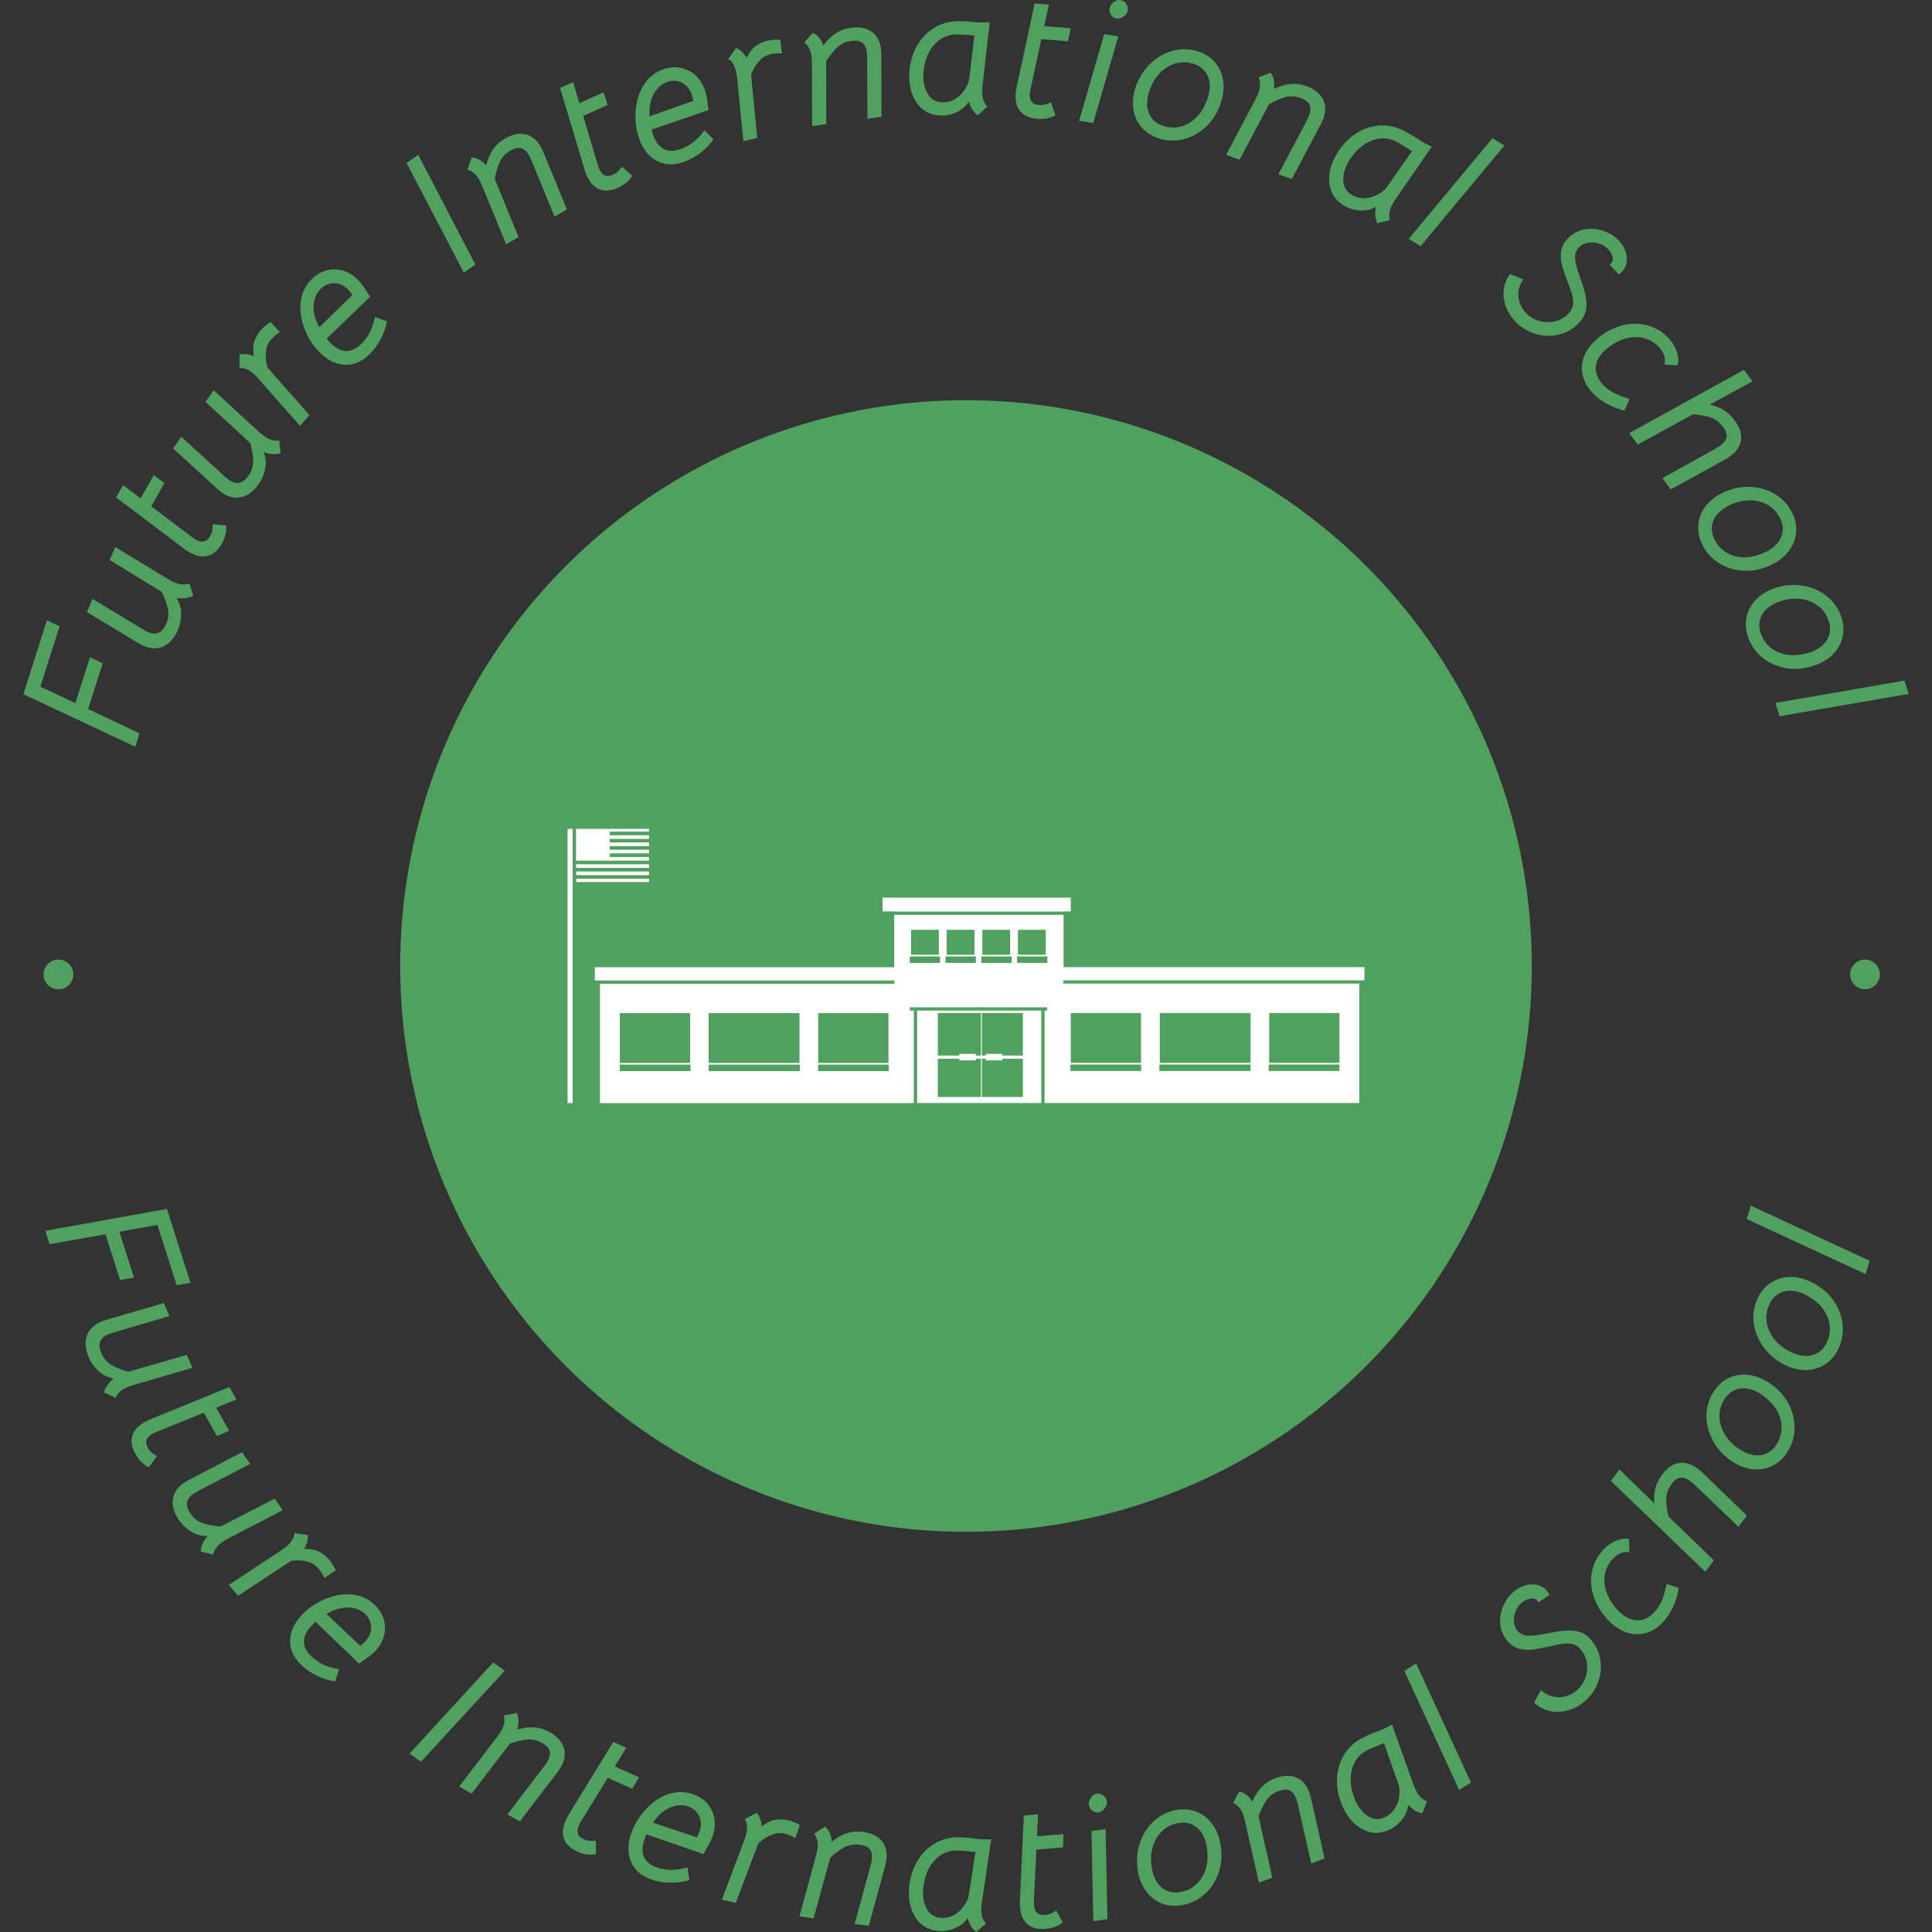 <svg xmlns="http://www.w3.org/2000/svg" version="1.1" xmlns:xlink="http://www.w3.org/1999/xlink" xmlns:svgjs="http://svgjs.dev/svgjs" width="1500" height="1500" viewBox="0 0 1500 1500"><rect x="0" y="0" width="1500" height="1500" fill="#333333" stroke="none"/><g transform="matrix(1,0,0,1,0,0)"><svg viewBox="0 0 280 280" data-background-color="#ffffff" preserveAspectRatio="xMidYMid meet" height="1500" width="1500" xmlns="http://www.w3.org/2000/svg" xmlns:xlink="http://www.w3.org/1999/xlink"><g id="tight-bounds" transform="matrix(1,0,0,1,0,0)"><svg viewBox="0 0 280 280" height="280" width="280"><g><svg viewBox="0 0 280 280" height="280" width="280"><g><svg viewBox="0 0 280 280" height="280" width="280"><g id="textblocktransform"><svg viewBox="0 0 280 280" height="280" width="280" id="textblock"><g><svg viewBox="0 0 280 280" height="280" width="280"><g transform="matrix(1,0,0,1,57.504,57.504)"><svg viewBox="0 0 164.992 164.992" height="164.992" width="164.992"><g id="icon-0"><circle r="82" cx="82.496" cy="82.496" fill="#50a060" data-fill-palette-color="accent"></circle><svg xmlns="http://www.w3.org/2000/svg" xmlns:xlink="http://www.w3.org/1999/xlink" xmlns:a="http://ns.adobe.com/AdobeSVGViewerExtensions/3.0/" version="1.1" x="24.749" y="24.749" viewBox="0 0 97.781 33.653" overflow="visible" enable-background="new -1.167 -34.574 100 100" xml:space="preserve" height="115.494" width="115.494" class="icon-xg-0" data-fill-palette-color="quaternary" id="xg-0"><polygon fill="#ffffff" points="40.081,10.15 60.86,10.15 60.86,10.123 61.746,10.123 61.746,8.443 38.652,8.443 38.652,10.123   40.081,10.123 " data-fill-palette-color="quaternary"></polygon><rect x="1.056" y="4.341" fill="#ffffff" width="8.937" height="0.45" data-fill-palette-color="quaternary"></rect><rect x="1.069" y="6.121" fill="#ffffff" width="8.923" height="0.405" data-fill-palette-color="quaternary"></rect><rect x="1.062" y="5.231" fill="#ffffff" width="8.93" height="0.45" data-fill-palette-color="quaternary"></rect><polygon fill="#ffffff" points="9.992,0.339 9.992,0 5.18,0 1.038,0 1.038,3.606 1.047,3.606 1.049,3.9 9.992,3.9 9.992,3.451   5.18,3.451 5.18,3.01 9.992,3.01 9.992,2.561 5.18,2.561 5.18,2.12 9.992,2.12 9.992,1.67 5.18,1.67 5.18,1.229 9.992,1.229   9.992,0.78 5.18,0.78 5.18,0.339 " data-fill-palette-color="quaternary"></polygon><path fill="#ffffff" d="M42.891 22.295V33.64h1.349 1.193 10.435 0.82 1.445V22.295H42.891zM45.434 28.202h2.639v0.206h2.026v-0.206h0.625V32.9h-5.29V28.202zM55.868 32.9h-5.029v-4.698h0.465v0.206h2.026v-0.206h2.538V32.9zM55.868 27.813H53.33v-0.206h-2.026v0.206h-0.465v-5.162h-0.115v5.162h-0.625v-0.206h-2.026v0.206h-2.639v-5.219h10.434V27.813z" data-fill-palette-color="quaternary"></path><rect fill="#ffffff" width="0.631" height="33.653" data-fill-palette-color="quaternary"></rect><path fill="#ffffff" d="M60.822 18.985v-0.398h36.959v-1.624H60.86V10.55H40.081v6.426H3.346v1.624h36.759V19H3.979v14.653h36.289 1.889l-0.001-0.014h0.334V22.295h-0.496v-0.399h16.838v0.399h-0.3V33.64h0.438 1.888 36.29V18.985H60.822zM30.759 22.609h8.623v6.116h-8.623V22.609zM17.32 22.609h11.136v6.116H17.32V22.609zM6.412 22.609h8.624v6.116H6.412V22.609zM15.09 29.724H6.414v-0.8h8.676V29.724zM28.513 29.724H17.319v-0.8h11.194V29.724zM39.416 29.724h-8.675v-0.8h8.675V29.724zM55.268 12.386h3.409v3.059h-3.409V12.386zM50.897 12.386h3.406v3.059h-3.406V12.386zM46.523 12.386h3.407v3.059h-3.407V12.386zM42.15 12.386h3.407v3.059H42.15V12.386zM45.71 16.449h-3.716v-0.8h3.716V16.449zM50.098 16.449h-3.715v-0.8h3.715V16.449zM54.498 16.449h-3.717v-0.8h3.717V16.449zM58.875 16.449H55.16v-0.8h3.716V16.449zM72.671 22.595h11.137v6.118H72.671V22.595zM61.746 22.595h8.622v6.118h-8.622V22.595zM70.386 29.711H61.71v-0.8h8.676V29.711zM83.809 29.711H72.615v-0.8h11.194V29.711zM94.713 29.711h-8.675v-0.8h8.675V29.711zM94.715 28.713h-8.624v-6.118h8.624V28.713z" data-fill-palette-color="quaternary"></path></svg></g></svg></g><g id="text-0"><path d="M19.603 108.221l-16.22-7.614 3.418-10.721 1.832 0.89-2.787 8.74 5.075 2.382 2.121-6.652 1.845 0.882-2.115 6.632 7.45 3.52z" fill="#50a060" data-fill-palette-color="primary"></path><path d="M25.78 91.302c-0.522 1.185-1.225 1.981-2.107 2.387-0.886 0.397-1.849 0.366-2.889-0.092v0c-0.158-0.07-0.389-0.19-0.692-0.362v0l-7.502-4.542 0.834-1.892 7.367 4.46c0.271 0.157 0.47 0.264 0.597 0.32v0c0.602 0.265 1.124 0.31 1.565 0.133 0.447-0.174 0.823-0.606 1.128-1.297v0c0.313-0.71 0.401-1.417 0.264-2.12-0.133-0.694-0.443-1.538-0.928-2.532v0l-7.529-4.611 0.825-1.873 7.762 4.725c0.328 0.182 0.572 0.309 0.731 0.378v0c0.837 0.369 1.584 0.425 2.241 0.17v0l0.551 1.764c-0.309 0.204-0.697 0.329-1.163 0.373-0.469 0.051-0.891 0.039-1.267-0.036v0c0.457 0.716 0.685 1.486 0.684 2.312 0.003 0.834-0.154 1.612-0.472 2.335z" fill="#50a060" data-fill-palette-color="primary"></path><path d="M32.14 78.799c-0.537 0.946-1.207 1.529-2.009 1.751-0.793 0.219-1.672 0.055-2.636-0.493v0c-0.343-0.195-0.597-0.359-0.76-0.491v0l-9.917-7.47 1.021-1.798 2.541 1.921 1.903-3.352 1.55 1.142-1.913 3.37 5.911 4.467c0.254 0.184 0.417 0.297 0.489 0.338v0c0.934 0.53 1.631 0.388 2.093-0.425v0c0.178-0.313 0.288-0.577 0.33-0.792 0.042-0.215 0.071-0.545 0.085-0.992v0l1.949 0.187c0.095 0.843-0.117 1.722-0.637 2.637z" fill="#50a060" data-fill-palette-color="primary"></path><path d="M37.519 70.121c-0.743 1.061-1.587 1.705-2.531 1.931-0.946 0.217-1.885-0.001-2.816-0.652v0c-0.142-0.099-0.345-0.262-0.609-0.489v0l-6.475-5.915 1.186-1.694 6.359 5.808c0.235 0.207 0.41 0.35 0.524 0.43v0c0.539 0.377 1.042 0.522 1.509 0.435 0.473-0.083 0.925-0.434 1.358-1.053v0c0.445-0.636 0.669-1.312 0.672-2.028 0.005-0.707-0.135-1.595-0.418-2.664v0l-6.488-5.987 1.174-1.677 6.694 6.144c0.287 0.243 0.501 0.414 0.643 0.514v0c0.749 0.524 1.471 0.725 2.165 0.602v0l0.198 1.838c-0.343 0.14-0.748 0.187-1.214 0.139-0.47-0.041-0.882-0.135-1.236-0.281v0c0.309 0.791 0.383 1.591 0.222 2.4-0.159 0.819-0.465 1.552-0.917 2.199z" fill="#50a060" data-fill-palette-color="primary"></path><path d="M37.843 47.795c0.295-0.34 0.75-0.72 1.363-1.141v0l1.356 1.481c-0.517 0.331-0.916 0.658-1.198 0.982v0c-0.541 0.622-0.808 1.257-0.802 1.905v0c-0.118 0.632-0.048 1.381 0.208 2.246v0l6.072 6.889-1.357 1.56-6.149-6.956c-0.134-0.162-0.345-0.369-0.633-0.619v0c-0.69-0.6-1.355-0.87-1.993-0.811v0l0.011-1.945c0.274-0.083 0.602-0.101 0.983-0.054 0.381 0.047 0.742 0.149 1.082 0.308v0c-0.085-0.578-0.1-1.152-0.047-1.72v0c0.181-0.779 0.549-1.487 1.104-2.125z" fill="#50a060" data-fill-palette-color="primary"></path><path d="M47.335 49.077c0.096 0.119 0.256 0.297 0.482 0.531v0c1.531 1.594 3.028 1.687 4.491 0.282v0c0.525-0.504 0.95-1.071 1.276-1.701 0.321-0.635 0.572-1.385 0.751-2.248v0l1.736 0.623c-0.139 0.825-0.433 1.674-0.881 2.546-0.454 0.878-1.01 1.633-1.67 2.267v0c-1.144 1.099-2.369 1.593-3.675 1.483-1.306-0.1-2.516-0.729-3.628-1.888v0c-0.273-0.285-0.537-0.594-0.79-0.927v0c-0.724-1.004-1.253-2.1-1.587-3.287-0.339-1.183-0.401-2.337-0.187-3.465 0.214-1.118 0.742-2.082 1.586-2.892v0c0.649-0.624 1.373-1.035 2.171-1.235 0.802-0.194 1.603-0.166 2.401 0.085 0.793 0.256 1.511 0.719 2.155 1.388v0c0.12 0.125 0.299 0.337 0.538 0.635v0c0.395 0.581 0.775 1.162 1.14 1.743v0zM46.266 47.439l4.812-4.694-0.186-0.239c-0.167-0.224-0.294-0.381-0.38-0.471v0c-0.595-0.619-1.269-0.947-2.023-0.981-0.749-0.03-1.408 0.229-1.978 0.776v0c-0.634 0.609-0.986 1.413-1.055 2.411-0.069 0.998 0.201 2.064 0.81 3.198z" fill="#50a060" data-fill-palette-color="primary"></path><path d="M67.219 39.502l-8.297-15.881 1.693-1.187 8.271 15.899z" fill="#50a060" data-fill-palette-color="primary"></path><path d="M69.82 26.789c-0.16-0.348-0.288-0.606-0.384-0.774v0c-0.427-0.745-0.993-1.215-1.696-1.41v0l0.61-1.776c0.411 0.02 0.796 0.134 1.156 0.343 0.363 0.215 0.685 0.477 0.966 0.787v0c0.407-1.783 1.313-3.077 2.719-3.884v0c1.045-0.6 2.027-0.804 2.943-0.611 0.914 0.186 1.663 0.79 2.25 1.812v0c0.069 0.12 0.181 0.351 0.337 0.693v0l3.432 8.38-1.778 1.056-3.381-8.23c-0.142-0.318-0.257-0.552-0.343-0.701v0c-0.3-0.523-0.66-0.851-1.08-0.985-0.43-0.137-0.96-0.024-1.591 0.337v0c-0.685 0.393-1.183 0.903-1.495 1.529-0.306 0.623-0.567 1.475-0.784 2.558v0l3.45 8.454-1.793 1.029z" fill="#50a060" data-fill-palette-color="primary"></path><path d="M89.539 27.22c-0.993 0.444-1.878 0.517-2.656 0.219-0.769-0.294-1.379-0.947-1.831-1.959v0c-0.161-0.36-0.268-0.643-0.321-0.846v0l-3.561-11.894 1.888-0.843 0.909 3.053 3.519-1.572 0.571 1.839-3.538 1.58 2.114 7.101c0.096 0.299 0.16 0.486 0.194 0.562v0c0.438 0.98 1.084 1.28 1.937 0.898v0c0.329-0.147 0.574-0.294 0.736-0.442 0.161-0.148 0.38-0.397 0.655-0.748v0l1.46 1.305c-0.423 0.735-1.115 1.317-2.076 1.747z" fill="#50a060" data-fill-palette-color="primary"></path><path d="M94.421 18.787c0.036 0.149 0.107 0.377 0.212 0.685v0c0.716 2.09 2.034 2.807 3.954 2.148v0c0.688-0.236 1.313-0.571 1.875-1.004 0.559-0.441 1.102-1.015 1.628-1.722v0l1.312 1.296c-0.474 0.69-1.098 1.335-1.873 1.938-0.781 0.605-1.604 1.055-2.469 1.351v0c-1.501 0.514-2.82 0.446-3.958-0.203-1.142-0.641-1.974-1.722-2.494-3.242v0c-0.128-0.373-0.236-0.765-0.326-1.174v0c-0.234-1.216-0.251-2.433-0.053-3.649 0.191-1.215 0.622-2.289 1.291-3.221 0.665-0.923 1.551-1.575 2.658-1.954v0c0.852-0.292 1.681-0.36 2.489-0.205 0.81 0.162 1.523 0.525 2.141 1.089 0.611 0.567 1.068 1.289 1.369 2.167v0c0.056 0.164 0.13 0.432 0.22 0.803v0c0.113 0.693 0.213 1.38 0.3 2.061v0zM94.142 16.851l6.342-2.228-0.068-0.296c-0.057-0.273-0.106-0.469-0.146-0.586v0c-0.278-0.813-0.752-1.393-1.421-1.743-0.667-0.343-1.373-0.386-2.12-0.13v0c-0.832 0.285-1.49 0.866-1.974 1.741-0.483 0.876-0.688 1.956-0.613 3.242z" fill="#50a060" data-fill-palette-color="primary"></path><path d="M111.313 5.877c0.438-0.102 1.03-0.144 1.774-0.126v0l0.231 1.995c-0.613-0.035-1.128-0.003-1.546 0.094v0c-0.803 0.187-1.391 0.545-1.766 1.074v0c-0.466 0.443-0.848 1.091-1.147 1.943v0l0.886 9.139-2.013 0.47-0.91-9.24c-0.014-0.21-0.064-0.501-0.15-0.872v0c-0.208-0.89-0.588-1.499-1.141-1.825v0l1.149-1.57c0.271 0.093 0.547 0.271 0.828 0.533 0.282 0.261 0.514 0.556 0.697 0.882v0c0.27-0.518 0.593-0.992 0.97-1.421v0c0.603-0.525 1.316-0.883 2.138-1.076z" fill="#50a060" data-fill-palette-color="primary"></path><path d="M117.666 8.969c-0.017-0.382-0.039-0.669-0.064-0.862v0c-0.116-0.851-0.463-1.499-1.041-1.945v0l1.234-1.416c0.373 0.173 0.687 0.424 0.941 0.753 0.255 0.336 0.455 0.7 0.599 1.093v0c1.047-1.499 2.374-2.357 3.98-2.576v0c1.194-0.162 2.18 0.018 2.958 0.542 0.776 0.517 1.244 1.358 1.402 2.525v0c0.019 0.137 0.036 0.394 0.052 0.769v0l0.026 9.056-2.044 0.309-0.036-8.897c-0.012-0.348-0.03-0.608-0.054-0.779v0c-0.081-0.597-0.291-1.037-0.63-1.32-0.347-0.288-0.881-0.384-1.601-0.285v0c-0.782 0.106-1.436 0.391-1.96 0.854-0.517 0.462-1.08 1.154-1.689 2.075v0l0.015 9.131-2.049 0.278z" fill="#50a060" data-fill-palette-color="primary"></path><path d="M136.654 16.745c-1.537 0.025-2.727-0.488-3.569-1.541-0.849-1.06-1.287-2.389-1.313-3.989v0c-0.007-0.416 0.014-0.832 0.062-1.248v0c0.152-1.298 0.538-2.465 1.158-3.5 0.62-1.036 1.431-1.856 2.433-2.462 0.995-0.598 2.115-0.908 3.361-0.928v0c0.395-0.007 0.88 0.006 1.456 0.038 0.582 0.032 1.072 0.079 1.467 0.142v0l1.735-0.029-1.062 9.276c-0.028 0.416-0.04 0.704-0.038 0.863v0c0.015 0.928 0.269 1.62 0.762 2.076v0l-1.403 1.27c-0.386-0.305-0.668-0.616-0.846-0.931-0.178-0.316-0.33-0.67-0.454-1.063v0c-0.357 0.609-0.893 1.095-1.607 1.461-0.721 0.365-1.435 0.554-2.142 0.565zM136.726 14.832c0.693-0.011 1.323-0.212 1.892-0.603 0.569-0.39 1.014-0.883 1.336-1.477v0c0.284-0.434 0.456-0.901 0.518-1.401v0l0.749-6.226-0.926-0.057c-0.832-0.055-1.411-0.081-1.737-0.076v0c-1.26 0.021-2.316 0.516-3.165 1.487-0.843 0.97-1.346 2.18-1.509 3.631v0c-0.05 0.333-0.072 0.68-0.066 1.04v0c0.018 1.067 0.275 1.952 0.771 2.657 0.49 0.698 1.202 1.04 2.137 1.025z" fill="#50a060" data-fill-palette-color="primary"></path><path d="M150.298 17.218c-1.084-0.09-1.894-0.453-2.432-1.089-0.531-0.628-0.751-1.494-0.659-2.599v0c0.033-0.393 0.075-0.692 0.127-0.896v0l2.617-12.137 2.06 0.172-0.677 3.113 3.842 0.32-0.387 1.886-3.862-0.322-1.573 7.24c-0.06 0.308-0.094 0.503-0.101 0.586v0c-0.089 1.07 0.332 1.644 1.264 1.721v0c0.359 0.03 0.645 0.019 0.858-0.032 0.213-0.052 0.525-0.165 0.935-0.339v0l0.649 1.847c-0.725 0.44-1.612 0.616-2.661 0.529z" fill="#50a060" data-fill-palette-color="primary"></path><path d="M156.395 17.504l3.637-12.562 2.04 0.342-3.636 12.552zM161.817 2.681c-0.322-0.049-0.584-0.215-0.786-0.498-0.202-0.283-0.277-0.596-0.225-0.938v0c0.054-0.356 0.245-0.663 0.571-0.922 0.327-0.259 0.661-0.362 1.004-0.31v0c0.342 0.052 0.617 0.227 0.824 0.525 0.208 0.291 0.286 0.608 0.233 0.95v0c-0.054 0.356-0.254 0.658-0.6 0.907-0.338 0.243-0.679 0.338-1.021 0.286z" fill="#50a060" data-fill-palette-color="primary"></path><path d="M168.383 20.182c-1.056-0.258-1.933-0.726-2.631-1.403-0.697-0.677-1.163-1.497-1.399-2.46-0.235-0.963-0.219-1.99 0.048-3.08v0c0.086-0.35 0.198-0.693 0.337-1.029v0c0.473-1.204 1.157-2.223 2.053-3.06 0.896-0.836 1.905-1.42 3.028-1.752 1.114-0.327 2.233-0.352 3.356-0.078v0c1.056 0.258 1.93 0.725 2.62 1.401 0.684 0.674 1.143 1.492 1.379 2.455 0.235 0.963 0.22 1.986-0.045 3.069v0c-0.087 0.357-0.201 0.721-0.342 1.093v0c-0.458 1.2-1.13 2.216-2.018 3.047-0.888 0.831-1.888 1.407-3 1.726-1.121 0.325-2.249 0.348-3.386 0.071zM168.907 18.342c1.238 0.303 2.406 0.118 3.505-0.555 1.099-0.673 1.917-1.717 2.456-3.132v0c0.136-0.323 0.237-0.619 0.303-0.889v0c0.281-1.151 0.199-2.14-0.247-2.969-0.446-0.829-1.197-1.373-2.254-1.632v0c-1.238-0.303-2.411-0.112-3.52 0.573-1.11 0.691-1.932 1.734-2.466 3.129v0c-0.083 0.194-0.174 0.492-0.272 0.896v0c-0.278 1.137-0.197 2.119 0.242 2.947 0.446 0.829 1.197 1.373 2.253 1.632z" fill="#50a060" data-fill-palette-color="primary"></path><path d="M182.05 14.205c0.165-0.345 0.281-0.609 0.348-0.791v0c0.298-0.805 0.297-1.541-0.004-2.206v0l1.755-0.669c0.248 0.328 0.407 0.697 0.476 1.107 0.067 0.416 0.072 0.832 0.015 1.247v0c1.629-0.83 3.204-0.963 4.724-0.401v0c1.13 0.418 1.915 1.041 2.355 1.869 0.442 0.821 0.459 1.784 0.05 2.887v0c-0.048 0.13-0.153 0.364-0.316 0.703v0l-4.236 8.004-1.95-0.688 4.153-7.869c0.153-0.313 0.259-0.55 0.319-0.712v0c0.209-0.565 0.231-1.052 0.065-1.461-0.17-0.418-0.597-0.753-1.279-1.005v0c-0.741-0.274-1.451-0.33-2.131-0.169-0.674 0.164-1.496 0.51-2.467 1.037v0l-4.281 8.065-1.939-0.718z" fill="#50a060" data-fill-palette-color="primary"></path><path d="M195.146 29.999c-1.369-0.701-2.177-1.714-2.424-3.039-0.25-1.334-0.011-2.714 0.718-4.138v0c0.189-0.37 0.404-0.727 0.643-1.072v0c0.745-1.074 1.634-1.922 2.668-2.544 1.034-0.622 2.136-0.964 3.305-1.027 1.159-0.06 2.294 0.194 3.403 0.762v0c0.351 0.18 0.773 0.419 1.266 0.719 0.499 0.302 0.908 0.574 1.228 0.816v0l1.545 0.79-5.302 7.686c-0.22 0.354-0.367 0.602-0.439 0.744v0c-0.423 0.826-0.525 1.556-0.305 2.19v0l-1.835 0.461c-0.197-0.451-0.3-0.858-0.309-1.22-0.009-0.363 0.024-0.746 0.099-1.152v0c-0.601 0.369-1.303 0.547-2.105 0.533-0.808-0.017-1.527-0.187-2.156-0.509zM196.11 28.345c0.617 0.316 1.267 0.435 1.953 0.358 0.685-0.077 1.31-0.302 1.874-0.674v0c0.455-0.25 0.827-0.581 1.116-0.993v0l3.59-5.142-0.79-0.486c-0.708-0.441-1.207-0.735-1.497-0.884v0c-1.122-0.575-2.286-0.634-3.492-0.177-1.2 0.459-2.213 1.291-3.04 2.493v0c-0.201 0.271-0.383 0.566-0.548 0.887v0c-0.486 0.949-0.676 1.852-0.569 2.708 0.103 0.847 0.571 1.483 1.403 1.91z" fill="#50a060" data-fill-palette-color="primary"></path><path d="M204.165 34.614l12.144-14.598 1.714 1.08-12.153 14.593z" fill="#50a060" data-fill-palette-color="primary"></path><path d="M220.082 47.049c-0.753-0.654-1.319-1.412-1.699-2.274-0.38-0.872-0.535-1.75-0.464-2.634 0.071-0.884 0.375-1.688 0.913-2.413v0l1.923 0.749c-0.606 0.887-0.826 1.811-0.66 2.771 0.175 0.96 0.621 1.751 1.338 2.373v0c0.518 0.45 1.114 0.761 1.789 0.935 0.675 0.174 1.356 0.187 2.043 0.041 0.682-0.141 1.293-0.459 1.833-0.953v0c0.084-0.065 0.194-0.176 0.33-0.333v0c0.373-0.429 0.564-0.918 0.575-1.469 0.01-0.551-0.159-1.285-0.509-2.203v0c-0.475-1.238-0.82-2.208-1.036-2.91-0.216-0.702-0.294-1.398-0.235-2.09 0.054-0.696 0.336-1.337 0.845-1.922v0c0.609-0.701 1.347-1.165 2.215-1.393 0.873-0.223 1.757-0.221 2.651 0.005 0.9 0.231 1.687 0.64 2.362 1.227v0c0.523 0.454 0.91 0.975 1.163 1.56 0.257 0.591 0.359 1.165 0.305 1.725-0.054 0.559-0.256 1.039-0.606 1.441v0c-0.182 0.209-0.371 0.375-0.569 0.497v0l-1.309-1.44c0.117-0.082 0.198-0.149 0.244-0.201v0c0.227-0.261 0.266-0.618 0.116-1.069-0.144-0.447-0.386-0.817-0.726-1.113v0c-0.403-0.35-0.869-0.59-1.398-0.719-0.53-0.13-1.043-0.136-1.541-0.017-0.503 0.114-0.906 0.346-1.21 0.696v0c-0.418 0.481-0.572 1.086-0.462 1.815 0.115 0.724 0.365 1.597 0.751 2.62v0l0.326 0.972c0.404 1.214 0.586 2.235 0.546 3.062-0.041 0.818-0.35 1.559-0.927 2.223v0c-0.768 0.884-1.693 1.484-2.775 1.8-1.083 0.317-2.173 0.346-3.271 0.089-1.093-0.252-2.05-0.735-2.871-1.448z" fill="#50a060" data-fill-palette-color="primary"></path><path d="M230.756 56.88c-1.082-1.178-1.58-2.452-1.492-3.821 0.088-1.369 0.746-2.618 1.975-3.747v0c0.296-0.272 0.611-0.528 0.945-0.769v0c1.097-0.772 2.238-1.27 3.424-1.494 1.191-0.229 2.336-0.166 3.433 0.189 1.093 0.35 2.042 0.964 2.848 1.842v0c0.548 0.597 0.934 1.268 1.158 2.013 0.228 0.74 0.254 1.356 0.076 1.848v0l-1.886-0.102c0.081-0.516 0.061-0.963-0.061-1.341-0.126-0.383-0.369-0.771-0.73-1.163v0c-0.886-0.964-1.973-1.456-3.261-1.477-1.288-0.03-2.579 0.413-3.872 1.329v0c-0.176 0.115-0.41 0.306-0.701 0.573v0c-0.837 0.768-1.283 1.588-1.34 2.458-0.057 0.87 0.283 1.706 1.019 2.506v0c0.44 0.48 0.955 0.876 1.545 1.191 0.595 0.31 1.374 0.61 2.337 0.901v0l-0.734 1.689c-0.918-0.211-1.783-0.544-2.597-1-0.819-0.461-1.514-1.003-2.086-1.625z" fill="#50a060" data-fill-palette-color="primary"></path><path d="M252.752 53.598l1.233 1.673-6.219 3.383c1.505 0.268 2.718 1.026 3.638 2.274v0c0.736 0.998 1.04 1.948 0.914 2.851-0.131 0.897-0.654 1.682-1.568 2.356v0c-0.128 0.095-0.353 0.239-0.675 0.432v0l-7.936 4.364-1.208-1.639 7.748-4.303c0.327-0.198 0.547-0.338 0.658-0.421v0c0.496-0.366 0.792-0.764 0.887-1.195 0.089-0.427-0.071-0.92-0.482-1.478v0c-0.481-0.652-1.054-1.103-1.72-1.352-0.666-0.249-1.552-0.413-2.659-0.492v0l-8.013 4.381-1.226-1.664z" fill="#50a060" data-fill-palette-color="primary"></path><path d="M246.893 79.283c-0.534-0.947-0.794-1.906-0.777-2.878 0.016-0.972 0.295-1.873 0.836-2.703 0.541-0.83 1.301-1.521 2.278-2.073v0c0.314-0.177 0.641-0.33 0.982-0.459v0c1.201-0.479 2.413-0.678 3.636-0.596 1.223 0.081 2.339 0.418 3.349 1.009 1 0.589 1.785 1.387 2.354 2.394v0c0.534 0.947 0.792 1.903 0.772 2.869-0.023 0.96-0.305 1.855-0.847 2.685-0.541 0.83-1.298 1.52-2.269 2.068v0c-0.32 0.18-0.663 0.347-1.031 0.498v0c-1.188 0.488-2.389 0.692-3.603 0.614-1.214-0.079-2.317-0.414-3.312-1.007-1.004-0.595-1.793-1.402-2.368-2.421zM248.593 78.407c0.626 1.11 1.561 1.835 2.803 2.176 1.242 0.341 2.564 0.223 3.965-0.352v0c0.329-0.122 0.614-0.251 0.855-0.388v0c1.032-0.582 1.697-1.32 1.997-2.212 0.299-0.893 0.182-1.813-0.353-2.76v0c-0.626-1.11-1.568-1.835-2.826-2.175-1.264-0.337-2.587-0.222-3.97 0.344v0c-0.198 0.072-0.478 0.21-0.84 0.414v0c-1.019 0.575-1.681 1.306-1.983 2.193-0.299 0.893-0.182 1.813 0.352 2.76z" fill="#50a060" data-fill-palette-color="primary"></path><path d="M253.492 92.72c-0.416-1.005-0.558-1.988-0.424-2.95 0.134-0.963 0.519-1.823 1.157-2.583 0.638-0.759 1.475-1.353 2.511-1.782v0c0.333-0.138 0.676-0.25 1.03-0.337v0c1.25-0.331 2.477-0.382 3.682-0.154 1.204 0.228 2.272 0.697 3.202 1.406 0.922 0.705 1.604 1.592 2.047 2.661v0c0.416 1.005 0.556 1.985 0.421 2.941-0.139 0.95-0.527 1.804-1.165 2.563-0.638 0.759-1.472 1.352-2.502 1.779v0c-0.339 0.141-0.7 0.264-1.084 0.37v0c-1.238 0.341-2.455 0.399-3.65 0.174-1.195-0.225-2.251-0.691-3.166-1.398-0.925-0.712-1.611-1.608-2.059-2.69zM255.286 92.056c0.488 1.177 1.328 2.01 2.519 2.498 1.192 0.488 2.518 0.531 3.979 0.129v0c0.341-0.081 0.64-0.175 0.895-0.281v0c1.094-0.453 1.844-1.105 2.249-1.955 0.405-0.85 0.399-1.777-0.017-2.782v0c-0.488-1.177-1.335-2.011-2.542-2.501-1.214-0.487-2.541-0.533-3.983-0.138v0c-0.205 0.048-0.5 0.151-0.883 0.31v0c-1.081 0.448-1.826 1.094-2.234 1.938-0.405 0.85-0.399 1.777 0.017 2.782z" fill="#50a060" data-fill-palette-color="primary"></path><path d="M257.303 101.875l18.71-3.24 0.604 1.934-18.714 3.23z" fill="#50a060" data-fill-palette-color="primary"></path><path d="M6.311 141.221c0-1.191 0.965-2.156 2.156-2.155 1.191 0 2.156 0.965 2.156 2.155 0 1.191-0.965 2.156-2.156 2.156-1.191 0-2.156-0.965-2.156-2.156z" fill="#50a060" data-fill-palette-color="primary"></path><path d="M268.138 141.221c0-1.191 0.965-2.156 2.156-2.155 1.191 0 2.156 0.965 2.156 2.155 0 1.191-0.965 2.156-2.156 2.156-1.191 0-2.156-0.965-2.156-2.156z" fill="#50a060" data-fill-palette-color="primary"></path></g><g id="text-1"><path d="M6.559 178.381l17.634-3.179 3.418 10.72-2.009 0.335-2.787-8.741-5.516 0.996 2.12 6.652-2.015 0.348-2.114-6.632-8.112 1.441z" fill="#50a060" data-fill-palette-color="primary"></path><path d="M12.909 196.811c-0.522-1.185-0.635-2.241-0.339-3.166 0.305-0.922 0.978-1.611 2.018-2.069v0c0.158-0.07 0.403-0.159 0.734-0.267v0l8.415-2.469 0.833 1.892-8.264 2.425c-0.299 0.094-0.512 0.169-0.639 0.225v0c-0.602 0.265-0.987 0.62-1.154 1.065-0.174 0.447-0.108 1.017 0.196 1.707v0c0.313 0.71 0.775 1.252 1.386 1.626 0.602 0.371 1.434 0.712 2.494 1.025v0l8.484-2.443 0.825 1.873-8.725 2.538c-0.356 0.119-0.614 0.214-0.773 0.283v0c-0.837 0.369-1.383 0.882-1.638 1.539v0l-1.673-0.784c0.058-0.366 0.228-0.736 0.51-1.11 0.279-0.38 0.573-0.684 0.881-0.911v0c-0.836-0.146-1.559-0.498-2.167-1.054-0.618-0.56-1.086-1.202-1.404-1.925z" fill="#50a060" data-fill-palette-color="primary"></path><path d="M19.638 210.741c-0.537-0.946-0.695-1.82-0.473-2.622 0.219-0.793 0.81-1.463 1.773-2.011v0c0.343-0.195 0.614-0.329 0.812-0.401v0l11.497-4.687 1.021 1.798-2.952 1.198 1.903 3.352-1.776 0.745-1.913-3.37-6.865 2.786c-0.288 0.124-0.468 0.206-0.541 0.248v0c-0.934 0.53-1.17 1.202-0.708 2.014v0c0.178 0.313 0.348 0.543 0.511 0.69 0.163 0.147 0.432 0.34 0.808 0.581v0l-1.159 1.578c-0.772-0.35-1.418-0.983-1.938-1.899z" fill="#50a060" data-fill-palette-color="primary"></path><path d="M25.996 220.387c-0.743-1.061-1.059-2.074-0.948-3.039 0.12-0.964 0.646-1.771 1.577-2.422v0c0.142-0.099 0.365-0.234 0.668-0.405v0l7.774-4.059 1.185 1.694-7.634 3.987c-0.275 0.15-0.47 0.265-0.583 0.345v0c-0.539 0.377-0.848 0.8-0.925 1.269-0.083 0.473 0.091 1.018 0.524 1.636v0c0.445 0.636 1.003 1.077 1.676 1.326 0.663 0.246 1.545 0.419 2.646 0.519v0l7.846-4.046 1.174 1.677-8.065 4.186c-0.326 0.186-0.56 0.329-0.702 0.428v0c-0.749 0.524-1.185 1.134-1.308 1.829v0l-1.794-0.444c-0.014-0.371 0.081-0.767 0.284-1.188 0.2-0.427 0.429-0.782 0.688-1.065v0c-0.849 0.019-1.626-0.185-2.331-0.613-0.715-0.43-1.299-0.968-1.752-1.615z" fill="#50a060" data-fill-palette-color="primary"></path><path d="M47.725 226.058c0.295 0.34 0.609 0.843 0.94 1.509v0l-1.655 1.136c-0.256-0.558-0.524-0.999-0.806-1.323v0c-0.541-0.622-1.132-0.975-1.775-1.06v0c-0.609-0.205-1.36-0.24-2.253-0.106v0l-7.667 5.054-1.356-1.561 7.745-5.121c0.18-0.11 0.413-0.29 0.7-0.54v0c0.69-0.6 1.05-1.22 1.081-1.862v0l1.924 0.282c0.044 0.283 0.016 0.61-0.083 0.981-0.1 0.371-0.251 0.714-0.455 1.029v0c0.584-0.003 1.154 0.061 1.71 0.193v0c0.746 0.288 1.396 0.751 1.95 1.389z" fill="#50a060" data-fill-palette-color="primary"></path><path d="M45.725 235.042c-0.116 0.1-0.286 0.268-0.512 0.503v0c-1.531 1.594-1.564 3.093-0.1 4.499v0c0.525 0.504 1.108 0.906 1.751 1.207 0.648 0.296 1.407 0.515 2.277 0.659v0l-0.553 1.76c-0.83-0.106-1.69-0.365-2.58-0.778-0.895-0.418-1.672-0.944-2.332-1.577v0c-1.144-1.099-1.687-2.303-1.63-3.612 0.047-1.309 0.627-2.543 1.74-3.702v0c0.273-0.285 0.572-0.56 0.895-0.826v0c0.974-0.764 2.048-1.337 3.22-1.718 1.168-0.386 2.319-0.495 3.455-0.327 1.125 0.168 2.11 0.658 2.954 1.469v0c0.649 0.624 1.09 1.33 1.321 2.119 0.227 0.794 0.231 1.595 0.012 2.402-0.224 0.803-0.657 1.539-1.3 2.209v0c-0.12 0.125-0.324 0.313-0.614 0.563v0c-0.565 0.418-1.13 0.821-1.695 1.21v0zM47.319 233.908l4.884 4.619 0.231-0.196c0.217-0.176 0.369-0.309 0.455-0.398v0c0.595-0.619 0.895-1.306 0.899-2.061 0-0.75-0.285-1.398-0.855-1.945v0c-0.634-0.609-1.452-0.928-2.451-0.957-1-0.029-2.054 0.284-3.163 0.938z" fill="#50a060" data-fill-palette-color="primary"></path><path d="M59.357 254.149l12.108-13.209 1.692 1.187-12.133 13.191z" fill="#50a060" data-fill-palette-color="primary"></path><path d="M72.19 251.524c0.22-0.313 0.378-0.554 0.474-0.722v0c0.427-0.745 0.548-1.47 0.363-2.176v0l1.84-0.369c0.19 0.365 0.286 0.755 0.287 1.17-0.002 0.422-0.066 0.832-0.192 1.232v0c1.744-0.548 3.319-0.419 4.725 0.388v0c1.045 0.6 1.716 1.344 2.013 2.233 0.3 0.883 0.157 1.835-0.429 2.856v0c-0.069 0.12-0.212 0.334-0.428 0.641v0l-5.504 7.191-1.809-1.002 5.4-7.071c0.202-0.283 0.347-0.5 0.433-0.65v0c0.3-0.523 0.402-0.999 0.305-1.43-0.099-0.44-0.464-0.841-1.094-1.203v0c-0.685-0.393-1.376-0.566-2.074-0.52-0.692 0.05-1.56 0.255-2.605 0.614v0l-5.558 7.244-1.793-1.029z" fill="#50a060" data-fill-palette-color="primary"></path><path d="M83.675 268.349c-0.993-0.444-1.638-1.054-1.935-1.831-0.294-0.769-0.215-1.659 0.237-2.671v0c0.161-0.36 0.3-0.629 0.416-0.804v0l6.482-10.589 1.888 0.843-1.668 2.715 3.52 1.572-0.989 1.652-3.538-1.581-3.878 6.313c-0.159 0.27-0.255 0.444-0.289 0.52v0c-0.438 0.98-0.23 1.661 0.624 2.042v0c0.329 0.147 0.602 0.231 0.82 0.253 0.218 0.022 0.55 0.018 0.995-0.011v0l0.001 1.958c-0.83 0.176-1.725 0.049-2.686-0.381z" fill="#50a060" data-fill-palette-color="primary"></path><path d="M93.667 265.855c-0.062 0.14-0.146 0.363-0.252 0.671v0c-0.716 2.09-0.114 3.464 1.806 4.123v0c0.688 0.236 1.387 0.354 2.097 0.355 0.712-0.005 1.493-0.126 2.342-0.361v0l0.241 1.829c-0.797 0.254-1.687 0.381-2.668 0.382-0.988-0.002-1.914-0.151-2.779-0.447v0c-1.501-0.514-2.501-1.377-3.001-2.588-0.509-1.207-0.503-2.57 0.017-4.091v0c0.128-0.373 0.282-0.749 0.463-1.126v0c0.561-1.104 1.293-2.076 2.196-2.916 0.896-0.842 1.895-1.427 2.995-1.753 1.091-0.322 2.191-0.293 3.298 0.087v0c0.852 0.292 1.549 0.747 2.091 1.365 0.54 0.624 0.881 1.349 1.024 2.173 0.136 0.823 0.053 1.673-0.248 2.551v0c-0.056 0.164-0.162 0.42-0.319 0.77v0c-0.336 0.617-0.678 1.221-1.027 1.811v0zM94.634 264.154l6.376 2.13 0.128-0.275c0.123-0.251 0.204-0.435 0.244-0.553v0c0.278-0.813 0.261-1.562-0.054-2.248-0.316-0.679-0.848-1.147-1.594-1.403v0c-0.832-0.285-1.708-0.23-2.627 0.165-0.919 0.395-1.743 1.123-2.473 2.184z" fill="#50a060" data-fill-palette-color="primary"></path><path d="M114.291 263.814c0.438 0.102 0.987 0.327 1.646 0.673v0l-0.676 1.89c-0.534-0.302-1.01-0.503-1.429-0.6v0c-0.803-0.187-1.489-0.127-2.058 0.181v0c-0.614 0.191-1.243 0.602-1.889 1.234v0l-3.253 8.587-2.013-0.47 3.276-8.688c0.081-0.194 0.165-0.477 0.252-0.848v0c0.208-0.89 0.136-1.604-0.215-2.142v0l1.725-0.899c0.201 0.204 0.37 0.485 0.507 0.844 0.137 0.359 0.215 0.726 0.234 1.1v0c0.472-0.345 0.971-0.627 1.499-0.844v0c0.773-0.204 1.571-0.209 2.394-0.018z" fill="#50a060" data-fill-palette-color="primary"></path><path d="M118.308 268.756c0.086-0.373 0.142-0.655 0.168-0.847v0c0.116-0.851-0.045-1.568-0.483-2.153v0l1.567-1.034c0.313 0.266 0.549 0.592 0.705 0.977 0.156 0.392 0.252 0.796 0.286 1.213v0c1.41-1.164 2.917-1.637 4.524-1.419v0c1.194 0.162 2.096 0.6 2.705 1.312 0.61 0.705 0.836 1.641 0.677 2.808v0c-0.019 0.137-0.07 0.389-0.155 0.754v0l-2.394 8.734-2.053-0.248 2.342-8.583c0.081-0.339 0.133-0.594 0.157-0.765v0c0.081-0.597-0.004-1.077-0.255-1.44-0.257-0.371-0.746-0.605-1.467-0.703v0c-0.782-0.106-1.488-0.007-2.117 0.299-0.622 0.307-1.349 0.823-2.182 1.549v0l-2.424 8.803-2.049-0.279z" fill="#50a060" data-fill-palette-color="primary"></path><path d="M136.419 279.864c-1.537-0.025-2.709-0.578-3.516-1.658-0.813-1.087-1.207-2.431-1.18-4.031v0c0.007-0.416 0.041-0.831 0.104-1.245v0c0.195-1.292 0.619-2.446 1.273-3.46 0.654-1.014 1.492-1.808 2.512-2.379 1.014-0.565 2.144-0.837 3.391-0.817v0c0.395 0.007 0.879 0.035 1.453 0.086 0.581 0.051 1.068 0.115 1.462 0.191v0l1.735 0.029-1.368 9.235c-0.042 0.415-0.064 0.702-0.067 0.862v0c-0.015 0.928 0.215 1.628 0.693 2.1v0l-1.444 1.223c-0.376-0.318-0.648-0.638-0.815-0.959-0.168-0.321-0.307-0.681-0.419-1.077v0c-0.377 0.596-0.929 1.065-1.655 1.406-0.733 0.341-1.453 0.506-2.159 0.494zM136.555 277.955c0.693 0.011 1.329-0.168 1.91-0.54 0.581-0.371 1.043-0.849 1.385-1.432v0c0.298-0.425 0.486-0.886 0.564-1.383v0l0.954-6.198-0.923-0.088c-0.83-0.083-1.408-0.127-1.733-0.133v0c-1.26-0.021-2.331 0.439-3.213 1.381-0.875 0.942-1.417 2.134-1.629 3.579v0c-0.061 0.332-0.094 0.677-0.1 1.037v0c-0.018 1.067 0.21 1.96 0.683 2.682 0.466 0.714 1.167 1.079 2.102 1.095z" fill="#50a060" data-fill-palette-color="primary"></path><path d="M151.492 279.552c-1.084 0.09-1.943-0.133-2.579-0.671-0.628-0.531-0.988-1.349-1.08-2.454v0c-0.033-0.393-0.041-0.695-0.023-0.905v0l0.572-12.403 2.06-0.171-0.152 3.182 3.841-0.32-0.069 1.924-3.862 0.322-0.352 7.4c-0.009 0.313-0.009 0.512-0.003 0.595v0c0.089 1.07 0.6 1.566 1.532 1.488v0c0.359-0.03 0.639-0.088 0.84-0.174 0.201-0.086 0.49-0.249 0.866-0.49v0l0.946 1.715c-0.642 0.554-1.488 0.875-2.537 0.962z" fill="#50a060" data-fill-palette-color="primary"></path><path d="M158.451 278.433l-0.269-13.075 2.049-0.281 0.267 13.065zM159.213 262.668c-0.322 0.049-0.621-0.031-0.899-0.242-0.277-0.21-0.442-0.486-0.494-0.828v0c-0.054-0.356 0.036-0.706 0.271-1.05 0.235-0.344 0.523-0.542 0.866-0.595v0c0.342-0.052 0.657 0.033 0.942 0.256 0.285 0.216 0.454 0.495 0.506 0.837v0c0.054 0.356-0.047 0.704-0.303 1.045-0.251 0.332-0.547 0.525-0.889 0.577z" fill="#50a060" data-fill-palette-color="primary"></path><path d="M171.748 276.024c-1.056 0.258-2.05 0.248-2.981-0.03-0.931-0.279-1.723-0.791-2.376-1.537-0.653-0.746-1.113-1.664-1.379-2.754v0c-0.086-0.35-0.144-0.706-0.176-1.069v0c-0.136-1.286 0-2.506 0.409-3.662 0.409-1.155 1.035-2.139 1.878-2.951 0.837-0.804 1.818-1.343 2.941-1.618v0c1.056-0.258 2.047-0.247 2.971 0.033 0.917 0.282 1.703 0.796 2.356 1.542 0.653 0.746 1.112 1.66 1.377 2.743v0c0.087 0.357 0.154 0.732 0.201 1.128v0c0.148 1.276 0.02 2.487-0.384 3.634-0.404 1.147-1.026 2.119-1.865 2.916-0.844 0.805-1.835 1.347-2.972 1.625zM171.365 274.15c1.238-0.303 2.189-1.006 2.853-2.109 0.664-1.104 0.909-2.408 0.733-3.913v0c-0.028-0.35-0.076-0.659-0.141-0.928v0c-0.281-1.151-0.811-1.991-1.59-2.52-0.778-0.53-1.696-0.666-2.752-0.407v0c-1.238 0.303-2.191 1.014-2.858 2.132-0.666 1.125-0.914 2.43-0.744 3.914v0c0.016 0.21 0.073 0.517 0.172 0.921v0c0.278 1.137 0.803 1.971 1.575 2.503 0.778 0.53 1.696 0.666 2.752 0.407z" fill="#50a060" data-fill-palette-color="primary"></path><path d="M180.397 263.773c-0.1-0.369-0.183-0.645-0.251-0.827v0c-0.298-0.805-0.778-1.363-1.439-1.672v0l0.896-1.65c0.402 0.088 0.763 0.264 1.083 0.53 0.322 0.272 0.597 0.584 0.823 0.936v0c0.696-1.691 1.804-2.817 3.324-3.38v0c1.13-0.418 2.132-0.457 3.004-0.115 0.87 0.335 1.509 1.055 1.919 2.16v0c0.048 0.13 0.121 0.376 0.218 0.739v0l1.995 8.833-1.928 0.747-1.971-8.676c-0.088-0.337-0.162-0.586-0.221-0.749v0c-0.209-0.565-0.51-0.949-0.903-1.151-0.401-0.206-0.943-0.183-1.625 0.07v0c-0.741 0.274-1.316 0.694-1.727 1.26-0.405 0.563-0.804 1.361-1.197 2.393v0l2.001 8.908-1.939 0.718z" fill="#50a060" data-fill-palette-color="primary"></path><path d="M201.605 265.055c-1.369 0.701-2.663 0.765-3.883 0.191-1.229-0.577-2.208-1.577-2.938-3.002v0c-0.189-0.37-0.354-0.752-0.494-1.147v0c-0.436-1.232-0.604-2.449-0.505-3.652 0.1-1.203 0.466-2.297 1.098-3.282 0.629-0.976 1.498-1.748 2.607-2.316v0c0.351-0.18 0.792-0.382 1.323-0.608 0.537-0.228 0.997-0.401 1.38-0.519v0l1.544-0.791 3.138 8.793c0.159 0.386 0.274 0.649 0.347 0.792v0c0.423 0.826 0.956 1.335 1.599 1.527v0l-0.698 1.758c-0.481-0.104-0.871-0.258-1.171-0.462-0.299-0.205-0.591-0.456-0.876-0.754v0c-0.052 0.704-0.318 1.377-0.799 2.02-0.486 0.646-1.044 1.13-1.672 1.452zM200.826 263.306c0.617-0.316 1.094-0.774 1.431-1.375 0.338-0.601 0.521-1.239 0.549-1.915v0c0.063-0.515 0.012-1.01-0.154-1.486v0l-2.074-5.918-0.856 0.356c-0.771 0.317-1.302 0.55-1.592 0.699v0c-1.122 0.575-1.851 1.485-2.185 2.73-0.329 1.242-0.246 2.55 0.247 3.924v0c0.102 0.321 0.235 0.642 0.4 0.963v0c0.486 0.949 1.108 1.631 1.864 2.045 0.747 0.411 1.537 0.403 2.37-0.023z" fill="#50a060" data-fill-palette-color="primary"></path><path d="M211.469 259.408l-7.943-17.248 1.713-1.08 7.935 17.253z" fill="#50a060" data-fill-palette-color="primary"></path><path d="M229.743 246.513c-0.753 0.654-1.583 1.109-2.489 1.364-0.916 0.255-1.807 0.286-2.673 0.093-0.865-0.193-1.619-0.607-2.262-1.242v0l1.01-1.799c0.794 0.723 1.678 1.07 2.652 1.04 0.975-0.04 1.821-0.371 2.537-0.993v0c0.518-0.45 0.909-0.997 1.176-1.641 0.266-0.644 0.375-1.317 0.325-2.017-0.045-0.695-0.274-1.345-0.688-1.949v0c-0.052-0.092-0.147-0.217-0.283-0.373v0c-0.373-0.429-0.831-0.687-1.375-0.774-0.544-0.087-1.295-0.022-2.252 0.196v0c-1.292 0.297-2.301 0.504-3.026 0.619-0.725 0.116-1.426 0.096-2.102-0.059-0.682-0.151-1.277-0.519-1.786-1.104v0c-0.609-0.701-0.965-1.496-1.07-2.388-0.099-0.896 0.026-1.771 0.376-2.625 0.355-0.859 0.869-1.581 1.544-2.167v0c0.523-0.454 1.092-0.765 1.707-0.934 0.621-0.172 1.204-0.193 1.75-0.061 0.546 0.132 0.993 0.399 1.343 0.801v0c0.182 0.209 0.319 0.42 0.412 0.633v0l-1.608 1.095c-0.065-0.127-0.12-0.217-0.166-0.269v0c-0.227-0.261-0.574-0.35-1.041-0.265-0.462 0.081-0.863 0.268-1.204 0.564v0c-0.403 0.35-0.705 0.778-0.907 1.284-0.202 0.506-0.28 1.014-0.232 1.523 0.043 0.514 0.216 0.946 0.52 1.296v0c0.418 0.481 0.995 0.718 1.733 0.71 0.732-0.012 1.632-0.138 2.699-0.377v0l1.008-0.187c1.258-0.231 2.295-0.269 3.108-0.114 0.804 0.155 1.495 0.564 2.072 1.228v0c0.768 0.884 1.233 1.883 1.395 3 0.162 1.116 0.04 2.2-0.368 3.251-0.402 1.047-1.014 1.927-1.835 2.641z" fill="#50a060" data-fill-palette-color="primary"></path><path d="M241.069 235.035c-1.082 1.178-2.309 1.782-3.681 1.811-1.371 0.029-2.672-0.521-3.901-1.651v0c-0.296-0.272-0.578-0.564-0.846-0.875v0c-0.862-1.027-1.455-2.122-1.78-3.285-0.329-1.167-0.363-2.313-0.101-3.437 0.256-1.119 0.788-2.117 1.593-2.995v0c0.548-0.597 1.184-1.038 1.907-1.323 0.718-0.29 1.33-0.368 1.836-0.233v0l0.058 1.888c-0.521-0.037-0.965 0.021-1.331 0.174-0.371 0.158-0.737 0.433-1.097 0.826v0c-0.886 0.964-1.284 2.089-1.195 3.374 0.079 1.286 0.63 2.535 1.652 3.747v0c0.13 0.166 0.34 0.383 0.63 0.649v0c0.837 0.768 1.691 1.144 2.563 1.127 0.872-0.017 1.676-0.427 2.411-1.228v0c0.44-0.48 0.792-1.026 1.056-1.64 0.258-0.619 0.491-1.42 0.699-2.405v0l1.746 0.588c-0.132 0.932-0.391 1.823-0.777 2.673-0.39 0.855-0.871 1.593-1.442 2.215z" fill="#50a060" data-fill-palette-color="primary"></path><path d="M233.463 214.63l1.232-1.673 5.073 4.938c-0.19-1.517 0.175-2.9 1.095-4.148v0c0.736-0.998 1.553-1.57 2.452-1.717 0.895-0.141 1.8 0.126 2.715 0.8v0c0.128 0.095 0.333 0.267 0.613 0.517v0l6.518 6.287-1.208 1.639-6.404-6.126c-0.286-0.254-0.485-0.422-0.597-0.504v0c-0.496-0.366-0.965-0.53-1.405-0.493-0.435 0.041-0.857 0.34-1.268 0.898v0c-0.481 0.652-0.742 1.333-0.783 2.043-0.041 0.71 0.065 1.605 0.318 2.686v0l6.558 6.356-1.227 1.664z" fill="#50a060" data-fill-palette-color="primary"></path><path d="M259.232 210.123c-0.534 0.947-1.222 1.665-2.062 2.153-0.84 0.488-1.756 0.715-2.746 0.681-0.991-0.034-1.975-0.327-2.952-0.878v0c-0.314-0.177-0.614-0.378-0.901-0.604v0c-1.031-0.781-1.828-1.715-2.39-2.804-0.563-1.089-0.852-2.218-0.867-3.389-0.013-1.161 0.265-2.245 0.833-3.252v0c0.534-0.947 1.22-1.662 2.057-2.143 0.833-0.476 1.745-0.697 2.736-0.663 0.991 0.034 1.972 0.325 2.943 0.873v0c0.32 0.18 0.64 0.389 0.96 0.625v0c1.032 0.765 1.827 1.687 2.387 2.767 0.56 1.08 0.843 2.198 0.851 3.355 0.01 1.167-0.273 2.26-0.849 3.279zM257.603 209.12c0.626-1.11 0.764-2.285 0.414-3.524-0.35-1.24-1.134-2.31-2.351-3.212v0c-0.274-0.218-0.532-0.396-0.773-0.531v0c-1.032-0.582-2.007-0.771-2.926-0.566-0.919 0.205-1.646 0.781-2.181 1.728v0c-0.626 1.11-0.76 2.291-0.401 3.544 0.365 1.256 1.147 2.329 2.346 3.221v0c0.164 0.132 0.427 0.301 0.789 0.504v0c1.019 0.575 1.987 0.763 2.903 0.565 0.919-0.205 1.646-0.781 2.18-1.729z" fill="#50a060" data-fill-palette-color="primary"></path><path d="M266.581 195.146c-0.416 1.005-1.012 1.8-1.787 2.386-0.775 0.586-1.657 0.922-2.644 1.007-0.988 0.086-2-0.086-3.036-0.516v0c-0.333-0.138-0.655-0.301-0.967-0.49v0c-1.118-0.65-2.021-1.482-2.711-2.495-0.69-1.013-1.113-2.099-1.27-3.259-0.153-1.151-0.008-2.26 0.435-3.329v0c0.416-1.005 1.011-1.797 1.783-2.377 0.77-0.573 1.649-0.903 2.636-0.988 0.988-0.086 1.997 0.085 3.027 0.512v0c0.339 0.141 0.682 0.309 1.028 0.505v0c1.116 0.635 2.018 1.455 2.704 2.458 0.686 1.004 1.103 2.08 1.249 3.228 0.15 1.157 0.002 2.276-0.447 3.358zM264.843 194.347c0.488-1.177 0.483-2.36-0.014-3.549-0.497-1.188-1.405-2.156-2.722-2.904v0c-0.299-0.184-0.576-0.329-0.832-0.435v0c-1.094-0.453-2.085-0.523-2.972-0.208-0.888 0.315-1.539 0.974-1.956 1.979v0c-0.488 1.177-0.478 2.366 0.029 3.566 0.514 1.203 1.42 2.174 2.718 2.914v0c0.179 0.112 0.46 0.247 0.844 0.406v0c1.081 0.448 2.065 0.518 2.949 0.21 0.888-0.315 1.539-0.974 1.956-1.979z" fill="#50a060" data-fill-palette-color="primary"></path><path d="M270.371 184.648l-17.231-7.98 0.604-1.934 17.228 7.99z" fill="#50a060" data-fill-palette-color="primary"></path></g></svg></g></svg></g></svg></g></svg></g><defs></defs></svg><rect width="280" height="280" fill="none" stroke="none" visibility="hidden"></rect></g></svg></g></svg>
